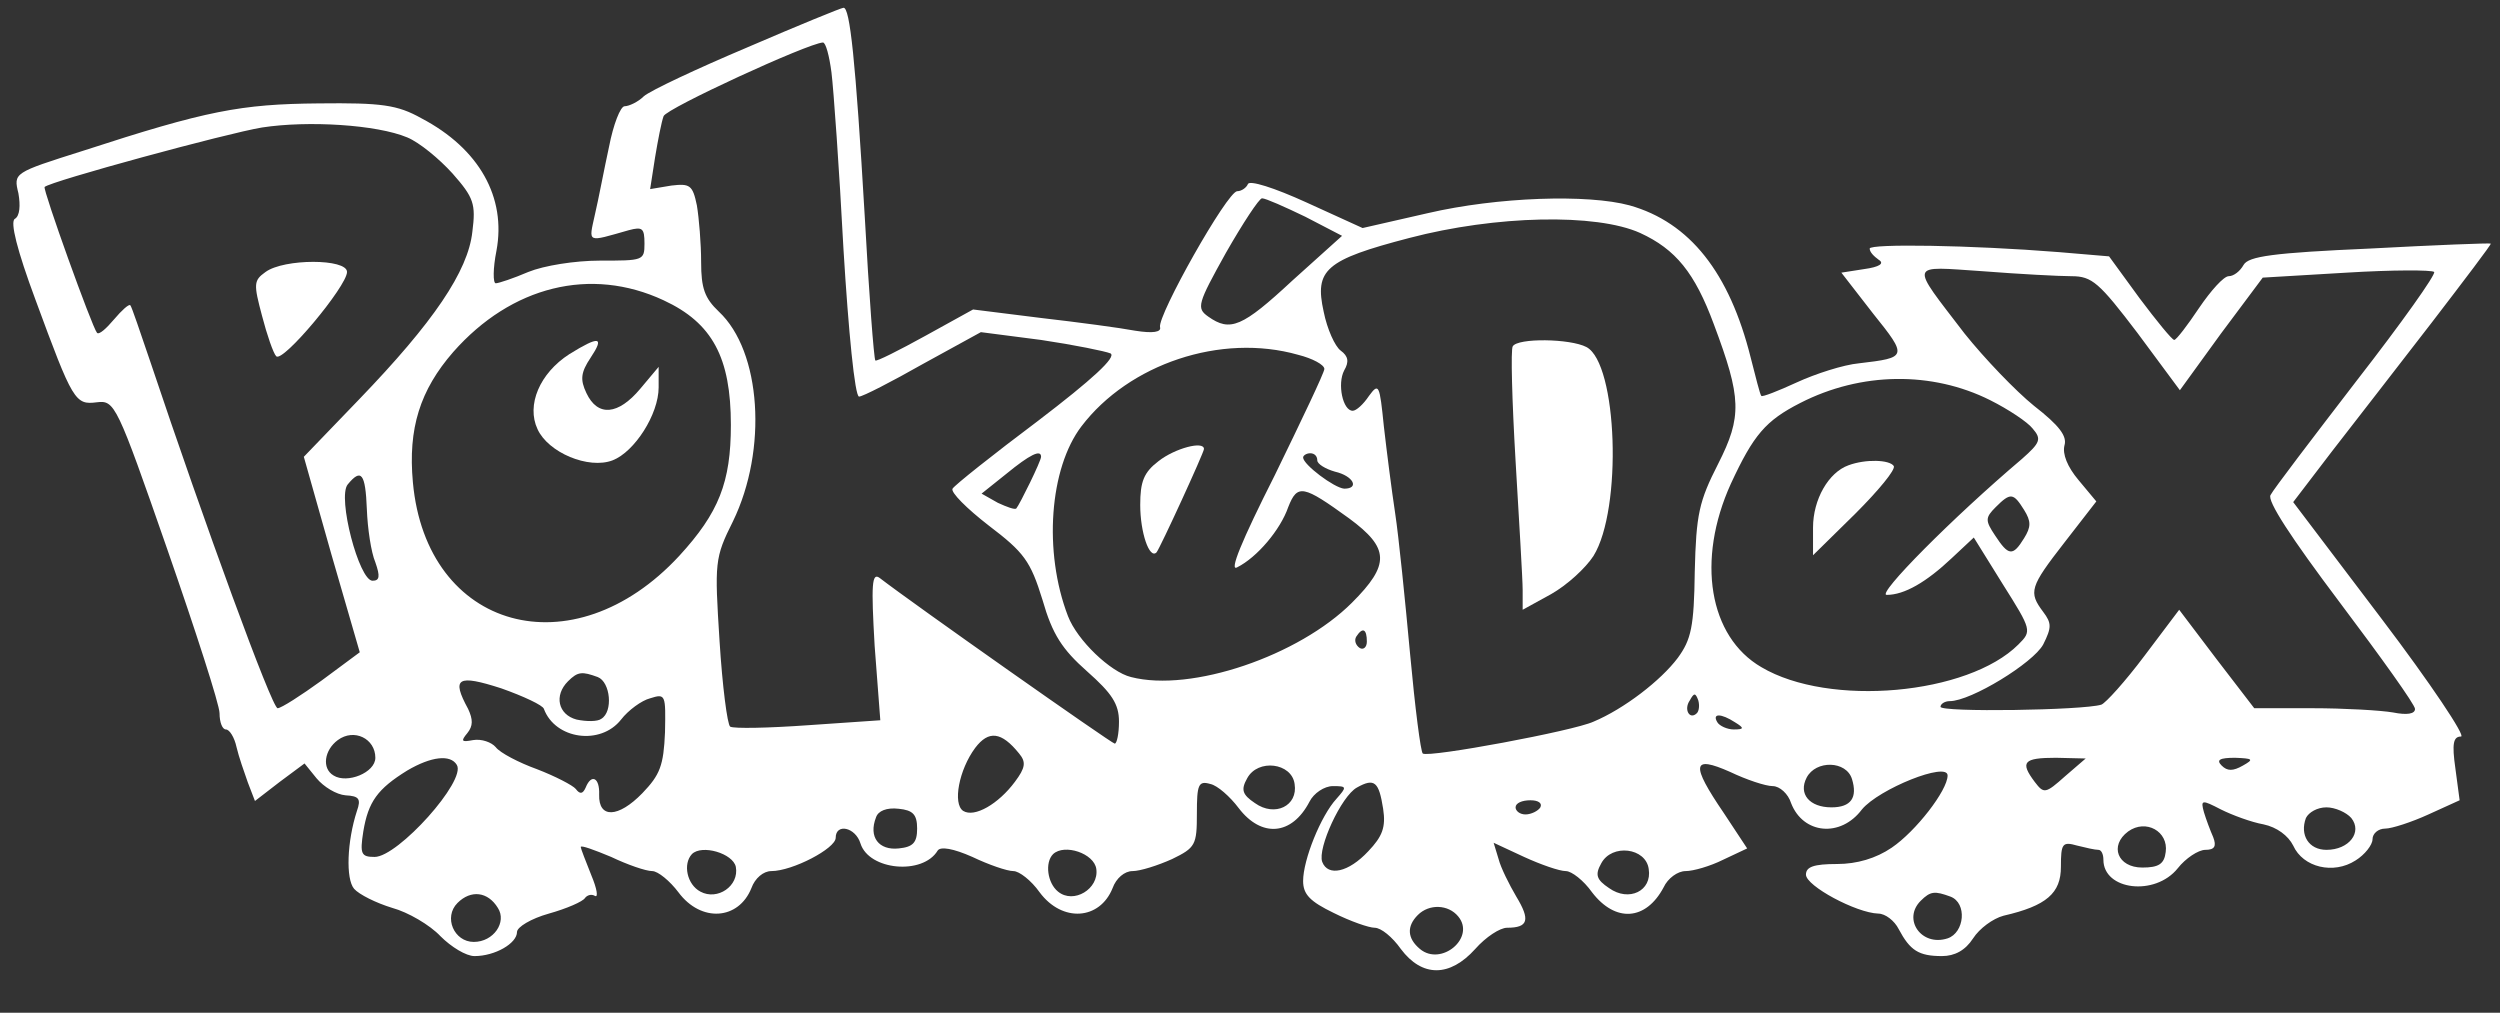 <?xml version="1.0" standalone="no"?>
<!DOCTYPE svg PUBLIC "-//W3C//DTD SVG 20010904//EN"
 "http://www.w3.org/TR/2001/REC-SVG-20010904/DTD/svg10.dtd">
<svg version="1.0" xmlns="http://www.w3.org/2000/svg"
 width="353pt" height="143pt" viewBox="0 0 353 143"
 preserveAspectRatio="xMidYMid meet">

<rect x="0" y="0" width="353" height="143" fill="#333333" stroke="none"/>

<g transform="translate(0,143) scale(0.1,-0.1)"
fill="#FFFFFF" stroke="none">
<path d="M1055 1363 c-71 -30 -137 -61 -146 -69 -8 -8 -21 -14 -27 -14 -6 0
-16 -26 -22 -57 -7 -32 -15 -75 -20 -96 -9 -41 -12 -39 48 -22 19 5 22 3 22
-19 0 -24 -2 -24 -63 -24 -35 0 -79 -7 -101 -16 -21 -9 -42 -16 -46 -16 -4 0
-4 21 1 46 14 75 -24 144 -106 187 -34 19 -56 22 -145 21 -110 -1 -158 -10
-333 -67 -98 -31 -98 -31 -91 -60 3 -17 2 -32 -5 -36 -7 -4 3 -44 29 -114 53
-144 56 -149 87 -145 25 3 28 -3 99 -207 40 -115 74 -220 74 -232 0 -13 4 -23
9 -23 5 0 12 -11 15 -25 3 -13 11 -36 16 -50 l10 -26 35 27 35 26 17 -21 c10
-12 28 -23 41 -24 19 -1 22 -5 16 -22 -14 -43 -16 -96 -4 -110 7 -8 31 -20 54
-27 22 -6 53 -24 68 -40 15 -15 36 -28 48 -28 29 0 60 18 60 34 0 7 20 19 45
26 25 7 48 17 51 22 3 4 9 6 14 3 5 -3 3 10 -5 29 -8 20 -15 38 -15 40 0 3 19
-4 43 -14 23 -11 49 -20 58 -20 8 0 25 -14 37 -30 32 -43 85 -39 103 6 5 14
17 24 28 24 30 0 91 32 91 47 0 21 28 15 35 -8 12 -38 88 -45 109 -10 4 6 22
3 49 -9 23 -11 49 -20 58 -20 8 0 25 -13 37 -30 32 -43 85 -39 103 6 5 14 17
24 28 24 11 0 36 8 56 17 33 16 35 20 35 64 0 41 2 47 19 42 10 -2 28 -18 40
-34 32 -42 75 -39 100 9 6 12 21 22 33 22 20 0 20 -1 5 -18 -22 -24 -47 -86
-47 -116 0 -19 10 -29 43 -45 24 -12 50 -21 58 -21 9 0 25 -13 37 -30 30 -40
69 -40 105 0 15 17 35 30 45 30 30 0 33 11 13 44 -10 17 -22 41 -25 53 l-7 23
43 -20 c24 -11 50 -20 59 -20 8 0 25 -13 37 -30 33 -43 76 -40 101 7 6 13 20
23 31 23 11 0 35 7 53 16 l34 16 -33 50 c-47 69 -45 82 9 58 23 -11 50 -20 60
-20 10 0 22 -11 26 -24 17 -44 70 -49 100 -9 24 29 121 68 121 48 0 -21 -45
-79 -79 -102 -22 -15 -49 -23 -77 -23 -33 0 -44 -4 -44 -15 0 -16 71 -54 102
-55 10 0 23 -10 29 -22 16 -30 28 -38 61 -38 18 0 33 8 44 25 9 14 28 28 43
32 61 14 81 32 81 69 0 33 2 36 23 30 12 -3 25 -6 30 -6 4 0 7 -6 7 -14 0 -43
73 -52 105 -12 11 14 29 26 39 26 13 0 16 5 11 18 -4 9 -10 25 -13 35 -5 18
-3 18 24 4 16 -8 43 -18 60 -21 19 -4 35 -16 42 -30 14 -31 57 -41 88 -21 13
8 24 22 24 30 0 8 8 15 18 15 9 0 37 9 61 20 l44 20 -6 45 c-5 35 -3 45 8 45
7 0 -43 75 -112 166 l-125 165 55 72 c31 40 94 121 141 182 46 60 84 110 83
111 -1 1 -78 -2 -171 -7 -137 -6 -171 -11 -178 -23 -5 -9 -14 -16 -21 -16 -7
0 -25 -20 -42 -45 -16 -24 -32 -45 -35 -45 -3 0 -25 27 -49 59 l-43 59 -71 6
c-125 10 -267 12 -267 5 0 -5 6 -11 13 -16 8 -5 1 -10 -21 -13 l-32 -5 45 -58
c49 -61 48 -62 -20 -70 -22 -2 -62 -15 -88 -27 -26 -12 -49 -21 -50 -19 -2 2
-8 27 -15 54 -30 120 -86 191 -171 215 -59 16 -186 12 -285 -11 l-92 -21 -79
36 c-46 21 -81 32 -83 26 -2 -5 -9 -10 -15 -10 -14 0 -113 -176 -109 -192 2
-7 -10 -9 -35 -5 -21 4 -81 12 -133 18 l-96 12 -67 -37 c-38 -21 -70 -37 -71
-35 -2 2 -9 94 -15 204 -13 222 -21 295 -30 294 -3 0 -64 -25 -136 -56z m119
-35 c3 -24 11 -136 17 -250 7 -115 16 -208 22 -208 5 0 46 21 90 46 l82 45 85
-11 c47 -7 91 -16 98 -19 9 -5 -26 -37 -102 -95 -64 -48 -118 -91 -121 -96 -3
-5 20 -28 51 -52 50 -38 59 -50 76 -105 14 -49 28 -70 63 -101 35 -31 45 -46
45 -71 0 -17 -3 -31 -6 -31 -4 0 -284 197 -332 234 -11 8 -12 -9 -7 -96 l8
-105 -102 -7 c-56 -4 -105 -5 -110 -2 -4 3 -11 57 -15 121 -7 111 -7 117 19
169 49 101 40 240 -20 296 -20 19 -25 33 -25 70 0 26 -3 62 -6 80 -6 29 -10
31 -36 28 l-30 -5 7 45 c4 24 9 50 12 58 4 11 204 103 225 104 4 0 9 -19 12
-42z m-599 -92 c17 -7 45 -30 64 -51 30 -34 33 -43 28 -82 -6 -56 -55 -128
-160 -237 l-78 -81 39 -138 40 -138 -54 -40 c-29 -21 -57 -39 -62 -39 -8 0
-103 260 -180 490 -14 41 -26 77 -28 79 -2 2 -12 -7 -23 -20 -11 -13 -21 -22
-24 -19 -7 8 -77 203 -74 206 8 8 258 76 307 84 65 10 162 4 205 -14z m1268
-112 l52 -27 -70 -63 c-71 -66 -88 -73 -119 -51 -17 12 -15 18 25 90 24 42 47
77 51 77 5 0 32 -12 61 -26z m473 -23 c50 -23 77 -56 104 -129 39 -104 40
-130 6 -197 -27 -53 -31 -71 -33 -152 -1 -78 -5 -96 -24 -122 -24 -32 -76 -72
-119 -90 -28 -13 -232 -51 -241 -45 -3 2 -11 65 -18 141 -7 76 -16 165 -21
198 -5 33 -12 88 -16 123 -6 59 -7 62 -21 43 -8 -12 -18 -21 -23 -21 -14 0
-22 38 -12 57 7 12 6 20 -5 28 -8 6 -19 30 -24 55 -13 59 2 73 121 104 122 32
264 35 326 7z m609 -61 c29 0 39 -9 93 -80 l60 -81 58 80 59 79 118 7 c65 4
121 4 124 1 3 -3 -46 -72 -109 -153 -63 -82 -118 -154 -122 -162 -5 -8 28 -59
98 -152 58 -77 106 -144 106 -150 0 -7 -11 -9 -31 -5 -17 3 -69 6 -114 6 l-82
0 -53 69 -53 70 -49 -65 c-27 -36 -55 -67 -61 -69 -26 -8 -227 -11 -227 -3 0
4 6 8 13 8 30 0 118 54 132 80 12 24 12 30 0 46 -21 28 -19 35 30 98 l45 58
-25 30 c-16 19 -23 37 -20 49 4 13 -7 28 -43 56 -26 21 -70 67 -98 102 -78
102 -80 95 26 88 51 -4 108 -7 125 -7z m-1988 -34 c69 -32 95 -81 95 -176 0
-81 -17 -124 -73 -185 -150 -162 -357 -105 -376 104 -7 76 10 130 57 184 82
93 194 121 297 73z m896 -77 c20 -5 37 -14 37 -20 0 -5 -32 -72 -70 -150 -47
-93 -65 -137 -53 -130 28 14 61 53 72 85 13 33 21 31 86 -16 57 -42 58 -65 4
-119 -75 -75 -227 -127 -312 -105 -29 7 -76 52 -89 86 -35 91 -26 209 19 268
67 88 197 132 306 101z m977 -64 c26 -13 53 -31 60 -40 13 -15 11 -20 -15 -43
-98 -83 -206 -192 -191 -192 25 0 56 18 92 52 l31 29 41 -66 c41 -65 41 -66
22 -85 -71 -71 -267 -89 -363 -32 -74 43 -92 151 -43 259 32 69 49 89 98 114
86 44 186 45 268 4z m-1340 -80 c0 -6 -30 -67 -35 -73 -2 -2 -13 2 -26 8 l-23
13 35 28 c33 27 49 35 49 24z m390 -5 c0 -5 11 -12 25 -16 26 -6 35 -24 13
-24 -14 1 -58 34 -58 44 0 3 5 6 10 6 6 0 10 -4 10 -10z m-1342 -69 c1 -27 6
-61 12 -75 7 -20 6 -26 -4 -26 -19 0 -50 118 -35 136 19 23 25 16 27 -35z
m2340 -1 c10 -16 10 -24 0 -40 -16 -26 -22 -25 -41 4 -14 21 -14 25 1 40 21
21 25 20 40 -4z m-928 -186 c0 -8 -5 -12 -10 -9 -6 4 -8 11 -5 16 9 14 15 11
15 -7z m-1162 -95 c16 -43 80 -52 109 -15 10 13 29 27 41 30 22 7 22 5 21 -48
-2 -47 -7 -60 -32 -86 -34 -35 -62 -36 -61 -2 1 24 -11 30 -19 10 -4 -9 -8
-10 -14 -2 -4 5 -29 18 -55 28 -25 9 -52 23 -58 31 -6 7 -20 12 -32 10 -16 -3
-18 -2 -8 10 8 10 8 19 1 34 -24 44 -15 49 47 29 31 -11 59 -24 60 -29z m76
45 c18 -7 22 -49 5 -59 -5 -4 -21 -4 -35 -1 -26 7 -32 34 -12 54 14 14 20 14
42 6z m1552 -51 c-10 -10 -19 5 -10 18 6 11 8 11 12 0 2 -7 1 -15 -2 -18z m54
-13 c13 -8 13 -10 -2 -10 -9 0 -20 5 -23 10 -8 13 5 13 25 0z m-1920 -50 c0
-21 -40 -37 -59 -25 -17 10 -13 36 6 50 23 17 53 2 53 -25z m909 6 c10 -12 9
-20 -6 -40 -23 -31 -57 -51 -73 -41 -15 10 -6 58 17 89 19 25 37 23 62 -8z
m-794 -16 c14 -22 -83 -130 -116 -130 -19 0 -21 4 -16 36 7 42 20 60 62 86 34
20 61 23 70 8z m2271 -16 c-28 -25 -30 -25 -43 -8 -21 28 -16 34 30 34 l42 -1
-29 -25z m251 15 c-14 -8 -22 -8 -30 0 -8 8 -3 11 19 11 25 -1 27 -2 11 -11z
m-1339 -26 c5 -31 -28 -47 -56 -27 -18 12 -20 19 -11 35 15 28 63 22 67 -8z
m787 7 c8 -26 -1 -40 -29 -40 -31 0 -47 19 -35 42 13 25 56 24 64 -2z m-662
-42 c4 -26 -1 -39 -21 -60 -28 -30 -57 -36 -65 -15 -7 19 27 93 49 105 25 14
31 8 37 -30z m222 2 c-3 -5 -13 -10 -21 -10 -8 0 -14 5 -14 10 0 6 9 10 21 10
11 0 17 -4 14 -10z m-880 -30 c0 -20 -6 -26 -26 -28 -28 -3 -43 16 -32 44 3 9
15 14 32 12 20 -2 26 -8 26 -28z m2025 15 c16 -20 -3 -45 -35 -45 -25 0 -38
21 -29 45 4 8 16 15 29 15 12 0 28 -7 35 -15z m-262 -48 c-2 -17 -10 -22 -33
-22 -35 0 -47 31 -20 51 25 18 57 0 53 -29z m-2019 -21 c5 -27 -26 -48 -50
-35 -19 10 -25 39 -12 53 14 14 58 1 62 -18z m509 -3 c4 -28 -32 -50 -54 -32
-15 12 -19 41 -7 53 16 15 58 1 61 -21z m780 0 c5 -31 -28 -47 -56 -27 -18 12
-20 19 -11 35 15 28 63 22 67 -8z m-1625 -55 c13 -20 -6 -48 -34 -48 -28 0
-43 35 -23 55 19 19 43 16 57 -7z m2051 16 c24 -9 20 -51 -4 -59 -37 -12 -64
27 -38 53 14 14 20 14 42 6z m-695 -28 c25 -30 -24 -71 -54 -46 -18 15 -19 32
-3 48 16 16 43 15 57 -2z"/>
<path d="M375 1046 c-17 -12 -17 -17 -5 -62 7 -27 16 -53 20 -57 9 -10 100 99
100 119 0 19 -89 19 -115 0z"/>
<path d="M2136 941 c-3 -4 -1 -77 4 -162 5 -85 10 -167 10 -182 l0 -28 40 22
c23 13 49 37 60 54 41 66 34 272 -10 295 -23 12 -97 13 -104 1z"/>
<path d="M804 930 c-42 -27 -61 -72 -45 -106 15 -33 72 -57 106 -44 31 12 65
65 65 103 l0 29 -26 -31 c-31 -37 -60 -40 -76 -6 -9 19 -8 29 6 50 20 30 12
31 -30 5z"/>
<path d="M1636 779 c-21 -16 -26 -29 -26 -62 0 -39 13 -77 23 -67 5 6 67 141
67 146 0 12 -41 1 -64 -17z"/>
<path d="M2610 773 c-28 -10 -50 -48 -50 -88 l0 -39 60 59 c32 32 57 62 54 67
-6 9 -40 10 -64 1z"/>
</g>
</svg>

